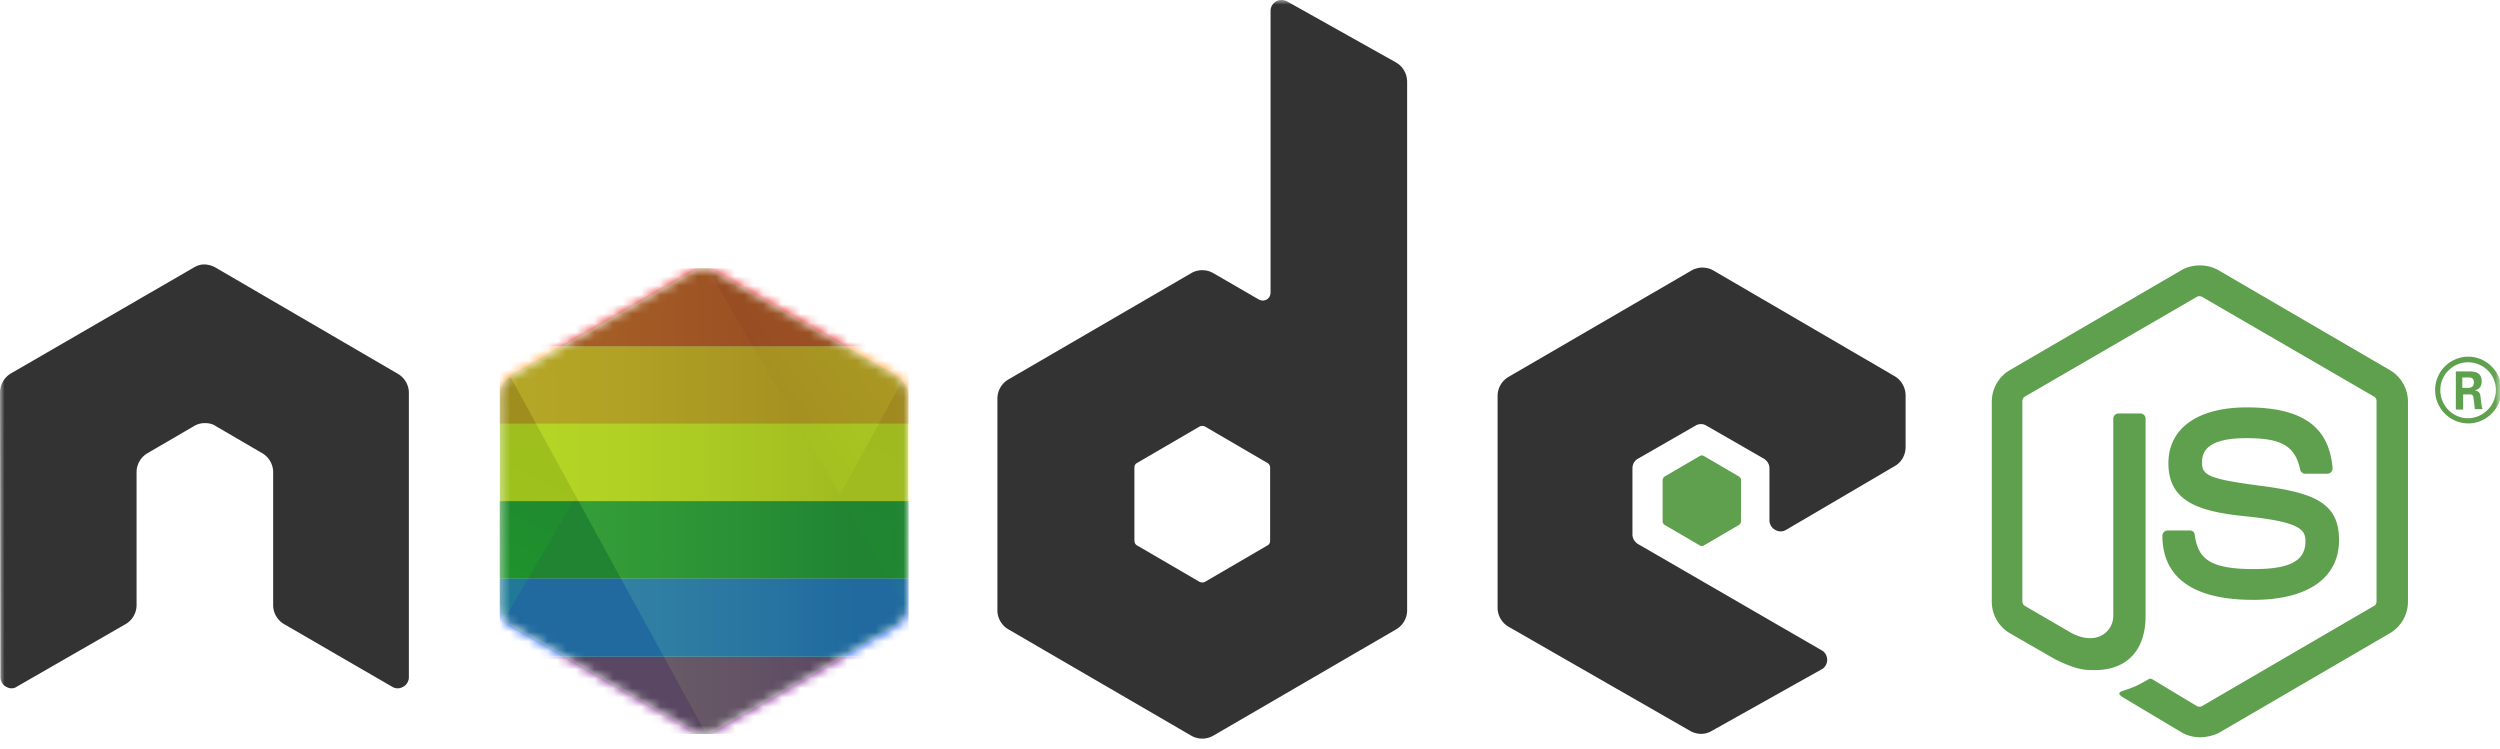 <svg xmlns="http://www.w3.org/2000/svg" width="267" height="80" fill="none"><mask id="a" width="267" height="80" x="0" y="0" maskUnits="userSpaceOnUse" style="mask-type:luminance"><path fill="#fff" d="M266.96 0H0v79.988h266.96V0Z"/></mask><g mask="url(#a)"><path fill="#5FA04E" d="M234.948 78.743a4.013 4.013 0 0 1-1.933-.51l-6.12-3.657c-.921-.51-.46-.695-.184-.787 1.242-.417 1.472-.51 2.76-1.25.139-.093.323-.046.46.046l4.694 2.824c.184.093.413.093.552 0l18.36-10.695c.183-.093.277-.278.277-.51V42.86c0-.231-.094-.416-.277-.509l-18.36-10.649c-.184-.093-.415-.093-.552 0l-18.36 10.649c-.184.093-.276.324-.276.51v21.344c0 .185.092.416.276.509l5.015 2.917c2.715 1.389 4.418-.232 4.418-1.852V44.712c0-.277.23-.555.553-.555h2.347c.276 0 .552.231.552.555V65.78c0 3.658-1.979 5.787-5.431 5.787-1.057 0-1.885 0-4.233-1.157l-4.831-2.778a3.913 3.913 0 0 1-1.933-3.38V42.907c0-1.39.737-2.686 1.933-3.38l18.36-10.696c1.15-.648 2.714-.648 3.865 0l18.359 10.696a3.913 3.913 0 0 1 1.932 3.38V64.25c0 1.389-.736 2.685-1.932 3.38L236.88 78.326c-.552.232-1.243.417-1.932.417Z"/><path fill="#5FA04E" d="M240.653 64.065c-8.053 0-9.71-3.704-9.71-6.852 0-.278.23-.556.552-.556h2.393c.277 0 .506.186.506.463.368 2.454 1.427 3.658 6.305 3.658 3.865 0 5.522-.88 5.522-2.963 0-1.204-.462-2.084-6.489-2.686-5.015-.51-8.145-1.62-8.145-5.648 0-3.75 3.13-5.973 8.375-5.973 5.891 0 8.789 2.037 9.157 6.482a.755.755 0 0 1-.136.417c-.095.092-.232.185-.372.185h-2.438a.54.54 0 0 1-.505-.417c-.553-2.546-1.98-3.38-5.752-3.38-4.234 0-4.739 1.482-4.739 2.593 0 1.343.597 1.76 6.303 2.5 5.66.741 8.33 1.806 8.33 5.788 0 4.074-3.36 6.39-9.157 6.39ZM267.16 41.656c0 1.944-1.612 3.565-3.545 3.565a3.556 3.556 0 0 1-3.543-3.565 3.555 3.555 0 0 1 3.543-3.565c1.888 0 3.545 1.574 3.545 3.565Zm-6.535 0c0 1.667 1.335 3.01 2.944 3.01 1.658 0 2.992-1.39 2.992-3.01 0-1.667-1.334-2.963-2.992-2.963-1.563 0-2.944 1.296-2.944 2.963Zm1.657-1.991h1.381c.46 0 1.381 0 1.381 1.065 0 .74-.463.88-.74.972.555.046.6.417.645.926.047.324.095.88.186 1.065h-.831c0-.185-.136-1.204-.136-1.25-.045-.231-.137-.324-.413-.324h-.691v1.62h-.782v-4.074Zm.735 1.76h.598c.508 0 .598-.37.598-.556 0-.556-.368-.556-.598-.556h-.642v1.111h.044Z"/><path fill="#333" fill-rule="evenodd" d="M43.667 41.948c0-.834-.46-1.62-1.196-2.037L23.007 28.567c-.322-.185-.69-.278-1.058-.324h-.184c-.369 0-.737.139-1.059.324L1.196 39.864A2.377 2.377 0 0 0 0 41.948L.046 72.32c0 .417.23.833.598 1.018.368.232.828.232 1.15 0l11.596-6.667a2.358 2.358 0 0 0 1.196-2.037V50.421c0-.834.46-1.62 1.197-2.037l4.923-2.87a2.217 2.217 0 0 1 1.197-.325c.414 0 .828.092 1.15.324l4.923 2.87a2.358 2.358 0 0 1 1.197 2.038v14.214c0 .834.46 1.62 1.196 2.037l11.504 6.667c.368.232.828.232 1.196 0 .368-.185.598-.601.598-1.018V41.948ZM137.444.139c-.368-.185-.828-.185-1.151 0-.368.231-.597.602-.597 1.019v30.095a.893.893 0 0 1-.415.74.875.875 0 0 1-.828 0l-4.877-2.824a2.36 2.36 0 0 0-2.347 0l-19.51 11.344a2.358 2.358 0 0 0-1.196 2.037v22.64c0 .834.46 1.621 1.196 2.038l19.51 11.344a2.36 2.36 0 0 0 2.347 0l19.51-11.344a2.358 2.358 0 0 0 1.196-2.037V8.75c0-.88-.46-1.667-1.196-2.084L137.444.14Zm-1.794 57.598c0 .23-.093.416-.276.509l-6.673 3.89a.678.678 0 0 1-.598 0l-6.672-3.89c-.184-.093-.276-.324-.276-.51v-7.778c0-.231.092-.417.276-.51l6.672-3.889a.678.678 0 0 1 .598 0l6.673 3.89c.183.092.276.324.276.51v7.777ZM202.367 49.773c.738-.417 1.151-1.204 1.151-2.038v-5.51c0-.833-.459-1.62-1.151-2.037l-19.371-11.297a2.359 2.359 0 0 0-2.347 0L161.14 40.235a2.357 2.357 0 0 0-1.197 2.037v22.64c0 .834.46 1.621 1.197 2.038l19.371 11.112c.737.417 1.611.417 2.301 0l11.734-6.575c.368-.185.598-.602.598-1.018 0-.417-.23-.834-.598-1.019l-19.602-11.344c-.368-.23-.598-.601-.598-1.018v-7.084c0-.417.23-.834.598-1.019l6.12-3.518a1.117 1.117 0 0 1 1.196 0l6.12 3.518c.368.232.597.602.597 1.02v5.555c0 .417.231.833.6 1.019.367.231.827.231 1.195 0l11.595-6.806Z" clip-rule="evenodd"/><path fill="#5FA04E" fill-rule="evenodd" d="M181.524 48.708a.417.417 0 0 1 .461 0l3.726 2.176c.138.093.23.232.23.417v4.352a.487.487 0 0 1-.23.417l-3.726 2.176a.417.417 0 0 1-.461 0l-3.727-2.176a.487.487 0 0 1-.23-.417v-4.352c0-.185.092-.324.23-.417l3.727-2.176Z" clip-rule="evenodd"/><g clip-path="url(#b)"><mask id="d" width="44" height="51" x="53" y="28" maskUnits="userSpaceOnUse" style="mask-type:alpha"><path fill="url(#c)" d="M76.348 28.96a2.385 2.385 0 0 0-2.36 0L54.507 40.205c-.74.417-1.157 1.204-1.157 2.036v22.54c0 .833.462 1.62 1.157 2.036l19.48 11.246a2.384 2.384 0 0 0 2.36 0L95.83 66.819c.74-.416 1.156-1.204 1.156-2.036v-22.54a2.412 2.412 0 0 0-1.156-2.036L76.348 28.96Z"/></mask><g mask="url(#d)"><path fill="#750787" d="M97.056 70.132H53.35v8.258h43.706v-8.258Z"/><path fill="#004DFF" d="M97.056 61.773H53.35v8.358h43.706v-8.358Z"/><path fill="#008026" d="M97.056 53.515H53.35v8.258h43.706v-8.258Z"/><path fill="#FFED00" d="M97.056 45.256H53.35v8.259h43.706v-8.259Z"/><path fill="#FF8C00" d="M97.056 36.998H53.35v8.259h43.706v-8.259Z"/><path fill="#E40303" d="M97.056 28.64H53.35v8.358h43.706V28.64Z"/></g><g opacity=".5" style="mix-blend-mode:luminosity"><path fill="#fff" d="M76.348 28.96a2.385 2.385 0 0 0-2.36 0L54.507 40.205c-.74.417-1.157 1.204-1.157 2.036v22.54c0 .833.462 1.62 1.157 2.036l19.48 11.246a2.384 2.384 0 0 0 2.36 0L95.83 66.819c.74-.416 1.156-1.204 1.156-2.036v-22.54a2.412 2.412 0 0 0-1.156-2.036L76.348 28.96Z"/><g style="mix-blend-mode:luminosity"><mask id="f" width="44" height="51" x="53" y="28" maskUnits="userSpaceOnUse" style="mask-type:alpha"><path fill="url(#e)" d="M76.348 28.96a2.385 2.385 0 0 0-2.36 0L54.507 40.205c-.74.417-1.157 1.204-1.157 2.036v22.54c0 .833.462 1.62 1.157 2.036l19.48 11.246a2.384 2.384 0 0 0 2.36 0L95.83 66.819c.74-.416 1.156-1.204 1.156-2.036v-22.54a2.412 2.412 0 0 0-1.156-2.036L76.348 28.96Z"/></mask><g mask="url(#f)"><path fill="url(#g)" d="M76.348 28.96a2.385 2.385 0 0 0-2.36 0L54.507 40.205c-.74.417-1.157 1.204-1.157 2.036v22.54c0 .833.462 1.62 1.157 2.036l19.48 11.246a2.384 2.384 0 0 0 2.36 0L95.83 66.819c.74-.416 1.156-1.204 1.156-2.036v-22.54a2.412 2.412 0 0 0-1.156-2.036L76.348 28.96Z"/><g filter="url(#h)"><path fill="url(#i)" d="M95.875 40.206 76.3 28.96a3.215 3.215 0 0 0-.601-.231l-21.885 37.49c.185.231.477.569.709.708l19.463 11.138c.556.324 1.203.417 1.805.231l20.591-37.672a1.448 1.448 0 0 0-.508-.417Z"/></g><g filter="url(#j)"><path fill="url(#k)" d="M95.826 66.818c.556-.324 1.057-.931 1.057-1.663L75.559 28.682c-.556-.092-1.157-.046-1.666.277l-19.434 11.2 20.96 38.23c.306-.05.602-.144.88-.278l19.527-11.293Z"/></g></g></g></g></g></g><defs><linearGradient id="c" x1="83.101" x2="65.483" y1="37.336" y2="73.272" gradientUnits="userSpaceOnUse"><stop stop-color="#3F873F"/><stop offset=".33" stop-color="#3F8B3D"/><stop offset=".637" stop-color="#3E9638"/><stop offset=".934" stop-color="#3DA92E"/><stop offset="1" stop-color="#3DAE2B"/></linearGradient><linearGradient id="e" x1="83.101" x2="65.483" y1="37.336" y2="73.272" gradientUnits="userSpaceOnUse"><stop stop-color="#3F873F"/><stop offset=".33" stop-color="#3F8B3D"/><stop offset=".637" stop-color="#3E9638"/><stop offset=".934" stop-color="#3DA92E"/><stop offset="1" stop-color="#3DAE2B"/></linearGradient><linearGradient id="g" x1="83.101" x2="65.483" y1="37.336" y2="73.272" gradientUnits="userSpaceOnUse"><stop stop-color="#3F873F"/><stop offset=".33" stop-color="#3F8B3D"/><stop offset=".637" stop-color="#3E9638"/><stop offset=".934" stop-color="#3DA92E"/><stop offset="1" stop-color="#3DAE2B"/></linearGradient><linearGradient id="i" x1="72.207" x2="121.636" y1="56.143" y2="19.63" gradientUnits="userSpaceOnUse"><stop offset=".138" stop-color="#3F873F"/><stop offset=".402" stop-color="#52A044"/><stop offset=".713" stop-color="#64B749"/><stop offset=".908" stop-color="#6ABF4B"/></linearGradient><linearGradient id="k" x1="52.636" x2="97.713" y1="53.505" y2="53.505" gradientUnits="userSpaceOnUse"><stop offset=".092" stop-color="#6ABF4B"/><stop offset=".287" stop-color="#64B749"/><stop offset=".598" stop-color="#52A044"/><stop offset=".862" stop-color="#3F873F"/></linearGradient><filter id="h" width="66.568" height="73.662" x="41.815" y="16.728" color-interpolation-filters="sRGB" filterUnits="userSpaceOnUse"><feFlood flood-opacity="0" result="BackgroundImageFix"/><feColorMatrix in="SourceAlpha" result="hardAlpha" values="0 0 0 0 0 0 0 0 0 0 0 0 0 0 0 0 0 0 127 0"/><feOffset/><feGaussianBlur stdDeviation="6"/><feComposite in2="hardAlpha" operator="out"/><feColorMatrix values="0 0 0 0 0 0 0 0 0 0 0 0 0 0 0 0 0 0 0.75 0"/><feBlend in2="BackgroundImageFix" result="effect1_dropShadow_1_1774"/><feBlend in="SourceGraphic" in2="effect1_dropShadow_1_1774" result="shape"/></filter><filter id="j" width="66.424" height="73.748" x="42.459" y="16.64" color-interpolation-filters="sRGB" filterUnits="userSpaceOnUse"><feFlood flood-opacity="0" result="BackgroundImageFix"/><feColorMatrix in="SourceAlpha" result="hardAlpha" values="0 0 0 0 0 0 0 0 0 0 0 0 0 0 0 0 0 0 127 0"/><feOffset/><feGaussianBlur stdDeviation="6"/><feComposite in2="hardAlpha" operator="out"/><feColorMatrix values="0 0 0 0 0 0 0 0 0 0 0 0 0 0 0 0 0 0 0.75 0"/><feBlend in2="BackgroundImageFix" result="effect1_dropShadow_1_1774"/><feBlend in="SourceGraphic" in2="effect1_dropShadow_1_1774" result="shape"/></filter><clipPath id="b"><path fill="#fff" d="M53.35 28.64h43.707v49.75H53.35z"/></clipPath></defs></svg>
